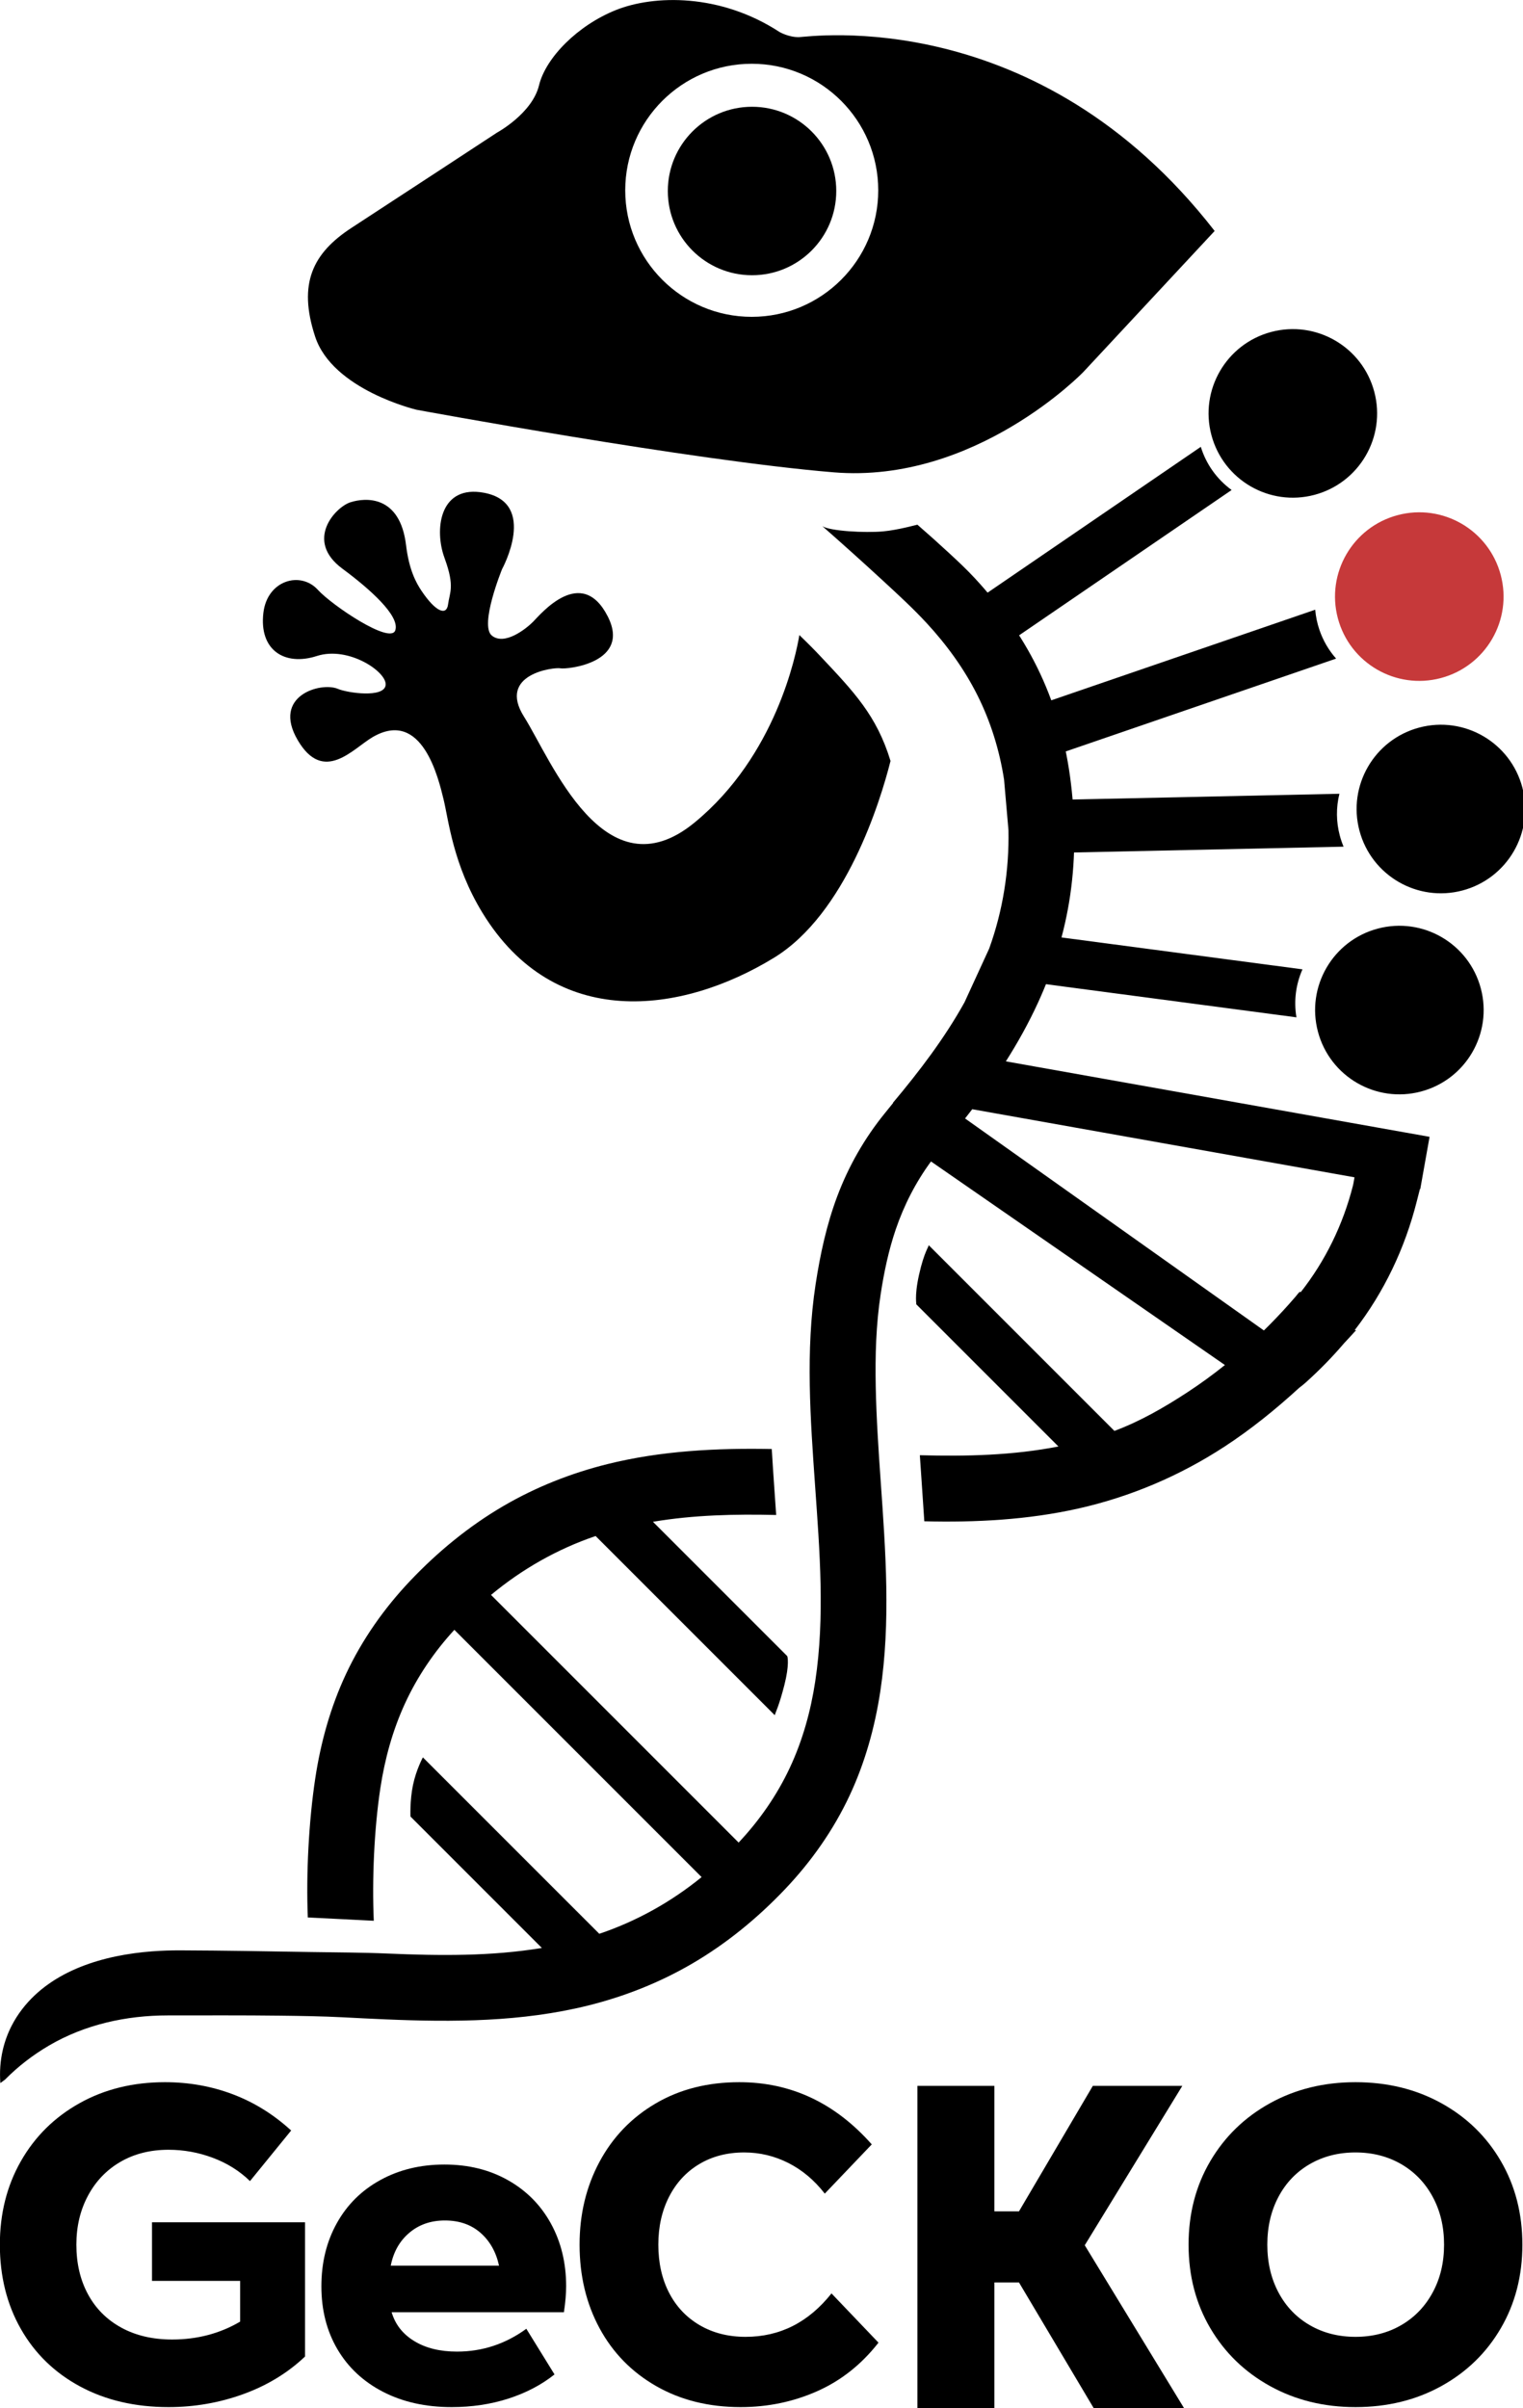 <?xml version="1.0" encoding="UTF-8" standalone="no"?>
<!DOCTYPE svg PUBLIC "-//W3C//DTD SVG 1.1//EN" "http://www.w3.org/Graphics/SVG/1.1/DTD/svg11.dtd">
<svg width="100%" height="100%" viewBox="0 0 761 1203" version="1.1" xmlns="http://www.w3.org/2000/svg" xmlns:xlink="http://www.w3.org/1999/xlink" xml:space="preserve" xmlns:serif="http://www.serif.com/" style="fill-rule:evenodd;clip-rule:evenodd;stroke-linejoin:round;stroke-miterlimit:2;">
    <g transform="matrix(1,0,0,1,-219.085,-32.556)">
        <g transform="matrix(1,0,0,1,-838.92,-3368.63)">
            <g transform="matrix(0.732,0,0,0.732,310.264,1715.16)">
                <path d="M1136.56,3946.13C1113.75,3946.13 1093.64,3941.44 1076.23,3932.08C1058.82,3922.71 1045.33,3909.63 1035.76,3892.83C1026.19,3876.03 1021.41,3856.84 1021.41,3835.25C1021.41,3814.07 1026.19,3795.09 1035.76,3778.29C1045.33,3761.49 1058.67,3748.3 1075.78,3738.73C1092.88,3729.16 1112.33,3724.38 1134.11,3724.38C1150.4,3724.38 1165.83,3727.12 1180.39,3732.62C1194.95,3738.12 1208.23,3746.37 1220.25,3757.36L1192.15,3791.88C1185.02,3784.95 1176.57,3779.66 1166.8,3776C1157.02,3772.33 1146.94,3770.5 1136.56,3770.5C1124.14,3770.5 1113.19,3773.25 1103.72,3778.74C1094.25,3784.24 1086.87,3791.93 1081.58,3801.81C1076.28,3811.68 1073.64,3822.83 1073.64,3835.25C1073.64,3848.08 1076.28,3859.38 1081.58,3869.16C1086.87,3878.93 1094.46,3886.51 1104.33,3891.91C1114.21,3897.31 1125.77,3900 1139,3900C1156.11,3900 1171.58,3895.93 1185.43,3887.79L1185.43,3859.99L1125.26,3859.99L1125.26,3819.98L1229.72,3819.98L1229.72,3911.61C1217.91,3922.81 1203.86,3931.36 1187.57,3937.27C1171.28,3943.17 1154.27,3946.13 1136.56,3946.13Z" style="fill-rule:nonzero;"/>
            </g>
            <g transform="matrix(0.732,0,0,0.732,300.331,1715.16)">
                <path d="M1343.34,3946.13C1325.62,3946.13 1310.05,3942.66 1296.61,3935.74C1283.17,3928.82 1272.78,3919.14 1265.45,3906.72C1258.12,3894.3 1254.46,3879.95 1254.46,3863.66C1254.46,3847.57 1257.97,3833.22 1265,3820.59C1272.02,3807.97 1281.95,3798.14 1294.78,3791.12C1307.6,3784.09 1322.16,3780.58 1338.45,3780.58C1354.74,3780.58 1369.2,3784.14 1381.83,3791.27C1394.45,3798.39 1404.23,3808.27 1411.15,3820.89C1418.07,3833.52 1421.53,3847.77 1421.53,3863.66C1421.53,3868.75 1421.02,3874.65 1420.01,3881.37L1302.41,3881.37C1304.86,3889.72 1310,3896.29 1317.84,3901.07C1325.68,3905.86 1335.4,3908.25 1347.01,3908.25C1364.31,3908.25 1380.1,3903.06 1394.35,3892.67L1413.59,3923.83C1404.63,3930.96 1394.14,3936.45 1382.13,3940.32C1370.12,3944.19 1357.19,3946.13 1343.34,3946.13ZM1375.72,3849.61C1373.68,3840.24 1369.45,3832.76 1363.04,3827.16C1356.63,3821.56 1348.53,3818.76 1338.76,3818.76C1329.19,3818.76 1321.09,3821.56 1314.48,3827.16C1307.86,3832.76 1303.63,3840.24 1301.8,3849.61L1375.72,3849.61Z" style="fill-rule:nonzero;"/>
            </g>
            <g transform="matrix(0.732,0,0,0.732,292.286,1715.16)">
                <path d="M1551.65,3946.13C1529.86,3946.13 1510.62,3941.34 1493.92,3931.77C1477.23,3922.2 1464.35,3909.01 1455.28,3892.22C1446.22,3875.42 1441.69,3856.43 1441.69,3835.25C1441.69,3814.48 1446.22,3795.65 1455.28,3778.74C1464.35,3761.84 1477.12,3748.56 1493.62,3738.89C1510.11,3729.21 1529.15,3724.38 1550.73,3724.38C1585.96,3724.38 1616.1,3738.53 1641.14,3766.83L1609.07,3800.43C1601.95,3791.27 1593.65,3784.29 1584.18,3779.51C1574.71,3774.72 1564.68,3772.33 1554.09,3772.33C1542.49,3772.33 1532.26,3774.98 1523.4,3780.27C1514.54,3785.57 1507.67,3793 1502.78,3802.57C1497.89,3812.14 1495.45,3823.03 1495.45,3835.25C1495.45,3847.67 1497.89,3858.62 1502.78,3868.09C1507.67,3877.56 1514.64,3884.94 1523.7,3890.23C1532.76,3895.53 1543.2,3898.17 1555.01,3898.17C1578.43,3898.17 1597.98,3888.3 1613.65,3868.54L1645.73,3902.14C1634.12,3917.01 1620.17,3928.05 1603.88,3935.28C1587.59,3942.51 1570.18,3946.13 1551.65,3946.13Z" style="fill-rule:nonzero;"/>
            </g>
            <g transform="matrix(0.732,0,0,0.76,292.286,1609.71)">
                <path d="M1741.63,3857.55L1724.84,3857.55L1724.84,3942.16L1672.3,3942.16L1672.3,3728.35L1724.84,3728.35L1724.84,3810.82L1741.63,3810.82L1792.03,3728.35L1853.12,3728.35L1786.53,3833.11L1855.56,3942.16L1793.86,3942.16L1741.63,3857.55Z" style="fill-rule:nonzero;"/>
            </g>
            <g transform="matrix(0.732,0,0,0.732,292.286,1715.16)">
                <path d="M1971.33,3946.13C1949.74,3946.13 1930.29,3941.34 1912.99,3931.77C1895.68,3922.2 1882.09,3909.01 1872.21,3892.22C1862.33,3875.42 1857.4,3856.43 1857.4,3835.25C1857.4,3814.07 1862.33,3795.09 1872.21,3778.29C1882.09,3761.49 1895.68,3748.3 1912.99,3738.73C1930.29,3729.16 1949.74,3724.38 1971.33,3724.38C1993.11,3724.38 2012.66,3729.16 2029.97,3738.73C2047.28,3748.3 2060.82,3761.49 2070.59,3778.29C2080.37,3795.09 2085.25,3814.07 2085.25,3835.25C2085.25,3856.43 2080.37,3875.42 2070.59,3892.22C2060.82,3909.01 2047.28,3922.2 2029.97,3931.77C2012.66,3941.34 1993.11,3946.13 1971.33,3946.13ZM1911.15,3835.25C1911.15,3847.47 1913.7,3858.36 1918.79,3867.93C1923.88,3877.5 1931.01,3884.94 1940.17,3890.23C1949.33,3895.53 1959.72,3898.17 1971.33,3898.17C1982.93,3898.17 1993.32,3895.53 2002.48,3890.23C2011.64,3884.94 2018.82,3877.5 2024.01,3867.93C2029.21,3858.36 2031.8,3847.47 2031.8,3835.25C2031.8,3823.03 2029.21,3812.14 2024.01,3802.57C2018.82,3793 2011.64,3785.57 2002.48,3780.27C1993.32,3774.98 1982.93,3772.33 1971.33,3772.33C1959.72,3772.33 1949.33,3774.98 1940.17,3780.27C1931.01,3785.57 1923.88,3793 1918.79,3802.57C1913.7,3812.14 1911.15,3823.03 1911.15,3835.25Z" style="fill-rule:nonzero;"/>
            </g>
            <g transform="matrix(0.705,-0.187,0.187,0.705,201.257,2741.92)">
                <circle cx="1687.11" cy="1675.58" r="57.726"/>
            </g>
            <g transform="matrix(0.705,-0.187,0.187,0.705,264.435,2833.44)">
                <circle cx="1687.11" cy="1675.58" r="57.726" style="fill:rgb(198,57,58);"/>
            </g>
            <g transform="matrix(0.705,-0.187,0.187,0.705,275.228,2939.56)">
                <circle cx="1687.11" cy="1675.58" r="57.726"/>
            </g>
            <g transform="matrix(0.705,-0.187,0.187,0.705,254.49,3040)">
                <circle cx="1687.11" cy="1675.58" r="57.726"/>
            </g>
            <g transform="matrix(0.406,0.605,-0.605,0.406,1946.02,1929.72)">
                <path d="M1771.39,1921.04C1790.65,1942.47 1841.38,2004.96 1838.89,2062.74C1835.69,2137.12 1796.9,2215.45 1701.86,2211.43C1663.19,2209.8 1635.92,2195.16 1622.41,2190.22C1608.91,2185.28 1562.46,2167.52 1559.9,2206.77C1558.89,2222.31 1568.12,2252.8 1532.99,2250.66C1497.59,2248.5 1508.64,2215.03 1519.13,2208.21C1525.1,2204.33 1542.13,2185.51 1535.26,2179.57C1528.39,2173.63 1498.68,2185.69 1492.41,2207.58C1486.02,2229.95 1466.92,2238.37 1447.35,2221.54C1430.27,2206.86 1437.64,2184.32 1455.14,2181.75C1469.12,2179.69 1514.15,2161.43 1507.75,2153.14C1501.36,2144.84 1474.24,2151.92 1452.37,2159.73C1421.92,2170.59 1414.69,2140.24 1417.7,2129.78C1420.71,2119.31 1432.47,2098.72 1463.38,2114.47C1478.55,2122.19 1488.53,2123.12 1495.28,2123.12C1512.96,2123.12 1519.19,2118.44 1513.12,2113.14C1507.05,2107.85 1505.76,2102.48 1485.91,2097.6C1484.99,2097.37 1484.06,2097.12 1483.12,2096.85C1463.68,2091.12 1442.29,2071.47 1463.34,2050.06C1489.91,2023.04 1513.72,2068.96 1513.72,2068.96C1513.72,2068.96 1536.93,2103.42 1547.64,2100.17C1558.35,2096.91 1556.9,2078.14 1555.54,2071.41C1554.07,2064.17 1541.52,2022.06 1581.03,2026.84C1616.64,2031.15 1595.59,2070.57 1592.49,2073.61C1589.39,2076.65 1571.42,2111.89 1606.19,2112.84C1640.96,2113.79 1739.27,2135.76 1731.56,2056.11C1724.61,1984.29 1674.63,1934.04 1664.86,1924.85C1672.55,1923.18 1679.44,1921.86 1684.67,1921C1717.93,1915.51 1740.1,1911.51 1771.39,1921.04Z"/>
            </g>
            <g transform="matrix(0.729,0,0,0.729,208.134,2275.85)">
                <path d="M1381.8,1774.34C1369.83,1737.83 1380.27,1717.04 1406.85,1699.74C1433.43,1682.45 1506.42,1634.58 1506.42,1634.58C1506.42,1634.58 1530.55,1621.52 1535.26,1602.15C1539.91,1583.05 1561.97,1560.93 1588.02,1550.53C1614.06,1540.13 1659.43,1539.07 1700.02,1565.55C1700.02,1565.55 1706.43,1569.32 1713.59,1569.11C1720.76,1568.9 1877.18,1546 1998.35,1701.95L1908.29,1798.67C1908.29,1798.67 1834.32,1875.33 1737.27,1867.36C1640.22,1859.38 1451.25,1824.46 1451.25,1824.46C1451.25,1824.46 1393.76,1810.85 1381.8,1774.34ZM1681.06,1587.37C1633.2,1587.37 1594.35,1626.23 1594.35,1674.09C1594.35,1721.94 1633.2,1760.8 1681.06,1760.8C1728.92,1760.8 1767.77,1721.94 1767.77,1674.09C1767.77,1626.23 1728.92,1587.37 1681.06,1587.37Z"/>
            </g>
            <g transform="matrix(0.729,0,0,0.729,203.874,2275.11)">
                <circle cx="1687.11" cy="1675.58" r="57.726"/>
            </g>
            <g transform="matrix(1.244,0,0,1.244,1038.24,3950.02)">
                <path d="M17.934,393.943C17.295,394.409 16.661,394.881 16.031,395.359C15.691,390.924 16,386.44 16.999,382.105C17.777,378.728 18.972,375.449 20.551,372.363C21.743,370.033 23.151,367.816 24.744,365.739C36.947,349.83 57.918,343.903 77.071,342.455C80.855,342.169 84.651,342.047 88.446,342.062C105.896,342.129 123.347,342.44 140.795,342.731C151.114,342.903 161.463,342.901 171.776,343.351C192.356,344.231 213.151,344.485 233.538,341.099C215.946,323.507 198.354,305.916 180.763,288.324C180.763,288.568 180.448,281.983 181.77,275.674C183.093,269.366 185.744,264.61 185.744,264.562C209.364,288.178 232.983,311.794 256.603,335.41C271.565,330.377 285.464,322.607 297.701,312.644C264.597,279.543 231.492,246.442 198.388,213.341C190.312,222.13 183.542,232.084 178.55,242.935C173.596,253.704 170.444,265.213 168.667,276.916C166.166,293.367 165.298,313.6 166.025,330.184C162.634,330.012 159.243,329.839 155.852,329.666C155.27,329.606 154.684,329.576 154.099,329.576C149.241,329.328 144.382,329.078 139.523,328.859C138.82,311.356 139.899,290.242 142.534,272.891C144.716,258.502 148.65,244.368 154.824,231.166C161.327,217.263 170.234,204.605 180.803,193.494C191.812,181.916 204.264,171.689 218.075,163.623C231.095,156.019 245.208,150.435 259.831,146.796C281.404,141.425 303.728,140.309 325.877,140.729C326.195,146.101 326.556,151.471 326.933,156.839C327.181,160.299 327.42,163.76 327.651,167.221C311.125,166.829 294.487,167.196 278.153,169.951C296.124,187.921 314.094,205.891 332.064,223.862C332.247,224.045 333.014,227.395 330.938,235.541C328.814,243.877 327.208,246.97 327.073,247.614C303.091,223.633 279.11,199.651 255.128,175.67C239.78,180.878 225.567,188.962 213.113,199.322C246.264,232.473 279.415,265.624 312.566,298.775C320.936,289.877 327.975,279.76 333.154,268.685C338.274,257.739 341.519,246.014 343.333,234.084C347.275,208.159 345.12,181.657 343.293,155.654C341.402,128.743 339.389,101.366 343.492,74.553C345.331,62.536 347.914,50.594 352.2,39.193C356.73,27.138 363.163,15.881 371.289,5.887C372.405,4.514 373.515,3.135 374.626,1.758L374.541,1.699C385.162,-10.968 395.26,-24.196 403.303,-38.677C406.604,-45.863 409.905,-53.049 413.206,-60.236C418.716,-75.478 421.271,-91.628 420.95,-107.825C420.363,-114.576 419.776,-121.328 419.189,-128.079C417.362,-139.874 413.811,-151.378 408.449,-162.05C403.127,-172.642 396.103,-182.288 388.068,-190.981C382.504,-197.004 376.414,-202.565 370.393,-208.122C362.423,-215.478 354.344,-222.717 346.2,-229.881C349.305,-227.887 363.353,-227.129 370.554,-227.78C376.623,-228.33 384.153,-230.473 384.382,-230.471C388.673,-226.754 392.901,-222.96 397.069,-219.106C400.642,-215.801 404.218,-212.464 407.524,-208.887C417.404,-198.2 425.992,-186.306 432.452,-173.242C439.256,-159.483 443.587,-144.623 445.671,-129.431C447.845,-113.603 448.063,-97.491 445.745,-81.666C443.56,-66.747 439.114,-52.236 432.829,-38.54C429.088,-30.384 424.723,-22.523 419.909,-14.953C476.638,-4.85 533.368,5.253 590.097,15.357C588.853,22.344 587.608,29.331 586.364,36.318L586.226,36.294C585.802,37.961 585.37,39.627 584.949,41.296C580.219,60.05 571.846,77.712 559.99,93.031C560.206,93.042 560.638,93.053 560.638,93.053C560.071,93.483 559.583,94.126 559.108,94.639C557.974,95.864 556.844,97.091 555.704,98.31C551.045,103.784 545.995,108.918 540.667,113.741C539.721,114.597 538.737,115.411 537.711,116.168C528.352,124.742 518.438,132.769 507.807,139.72C489.861,151.453 469.969,159.92 449.035,164.621C428.75,169.176 407.884,170.259 387.151,169.752C386.79,164.021 386.391,158.293 385.995,152.565C385.771,149.451 385.56,146.335 385.357,143.219C403.954,143.729 422.714,143.303 441.022,139.712C421.972,120.663 402.923,101.613 383.873,82.563C384.188,82.878 383.011,79.87 385.013,70.834C387.155,61.162 389.216,59.162 388.865,58.811C413.746,83.693 438.628,108.574 463.509,133.456C473.867,129.603 483.498,124.041 492.724,118.014C497.958,114.595 503.016,110.911 507.895,107.002C468.543,79.751 429.191,52.5 389.839,25.249C383.738,33.549 379.008,42.768 375.687,52.513C372.804,60.976 370.968,69.752 369.616,78.578C367.741,90.851 367.398,103.31 367.643,115.706C367.894,128.403 368.748,141.084 369.636,153.751C371.603,181.769 373.7,210.189 369.466,238.109C367.279,252.497 363.346,266.629 357.172,279.83C350.67,293.734 341.764,306.393 331.197,317.506C320.188,329.084 307.736,339.311 293.925,347.377C280.905,354.981 266.792,360.565 252.169,364.204C225.546,370.828 197.93,370.938 170.68,369.773C164.996,369.528 159.314,369.246 153.633,368.946C145.288,368.516 136.926,368.395 128.572,368.293C113.457,368.106 98.344,368.19 83.228,368.19C66.593,368.19 49.978,371.839 35.547,380.301C29.121,384.07 23.166,388.636 17.934,393.943ZM406.403,4.268C405.45,5.513 404.489,6.752 403.52,7.984C443.529,36.363 483.538,64.741 523.547,93.119C526.971,89.767 530.282,86.301 533.474,82.727C534.412,81.677 535.339,80.616 536.261,79.55C536.824,78.899 537.395,78.019 538.099,77.486C538.099,77.486 538.208,77.723 538.265,77.84C548.226,65.22 555.324,50.629 559.289,35.056C559.576,33.929 559.728,32.754 559.938,31.612C508.76,22.497 457.581,13.383 406.403,4.268Z"/>
            </g>
            <g transform="matrix(0.083,-0.632,0.786,0.104,-1851.23,4672.43)">
                <path d="M1956.55,4322.71C1944.14,4319.77 1931.02,4319.82 1918.64,4322.88L1918.64,4156.55L1956.55,4156.55L1956.55,4322.71Z"/>
            </g>
            <g transform="matrix(-0.015,-0.698,0.883,-0.019,-2057.48,5245.48)">
                <path d="M1956.55,4319.48C1946.75,4317.38 1936.53,4317.29 1926.68,4319.18C1923.97,4319.7 1921.28,4320.37 1918.64,4321.19L1918.64,4156.55L1956.55,4156.55L1956.55,4319.48Z"/>
            </g>
            <g transform="matrix(-0.227,-0.661,0.903,-0.31,-1740.48,6337.86)">
                <path d="M1956.55,4318.71C1951.72,4317.82 1946.81,4317.38 1941.9,4317.37C1934.05,4317.36 1926.17,4318.45 1918.64,4320.74L1918.64,4156.55L1956.55,4156.55L1956.55,4318.71Z"/>
            </g>
            <g transform="matrix(-0.394,-0.577,0.724,-0.495,-699.154,6892)">
                <path d="M1956.55,4320.51C1944.14,4317.45 1930.94,4317.66 1918.64,4321.14L1918.64,4156.55L1956.55,4156.55L1956.55,4320.51Z"/>
            </g>
        </g>
    </g>
</svg>
